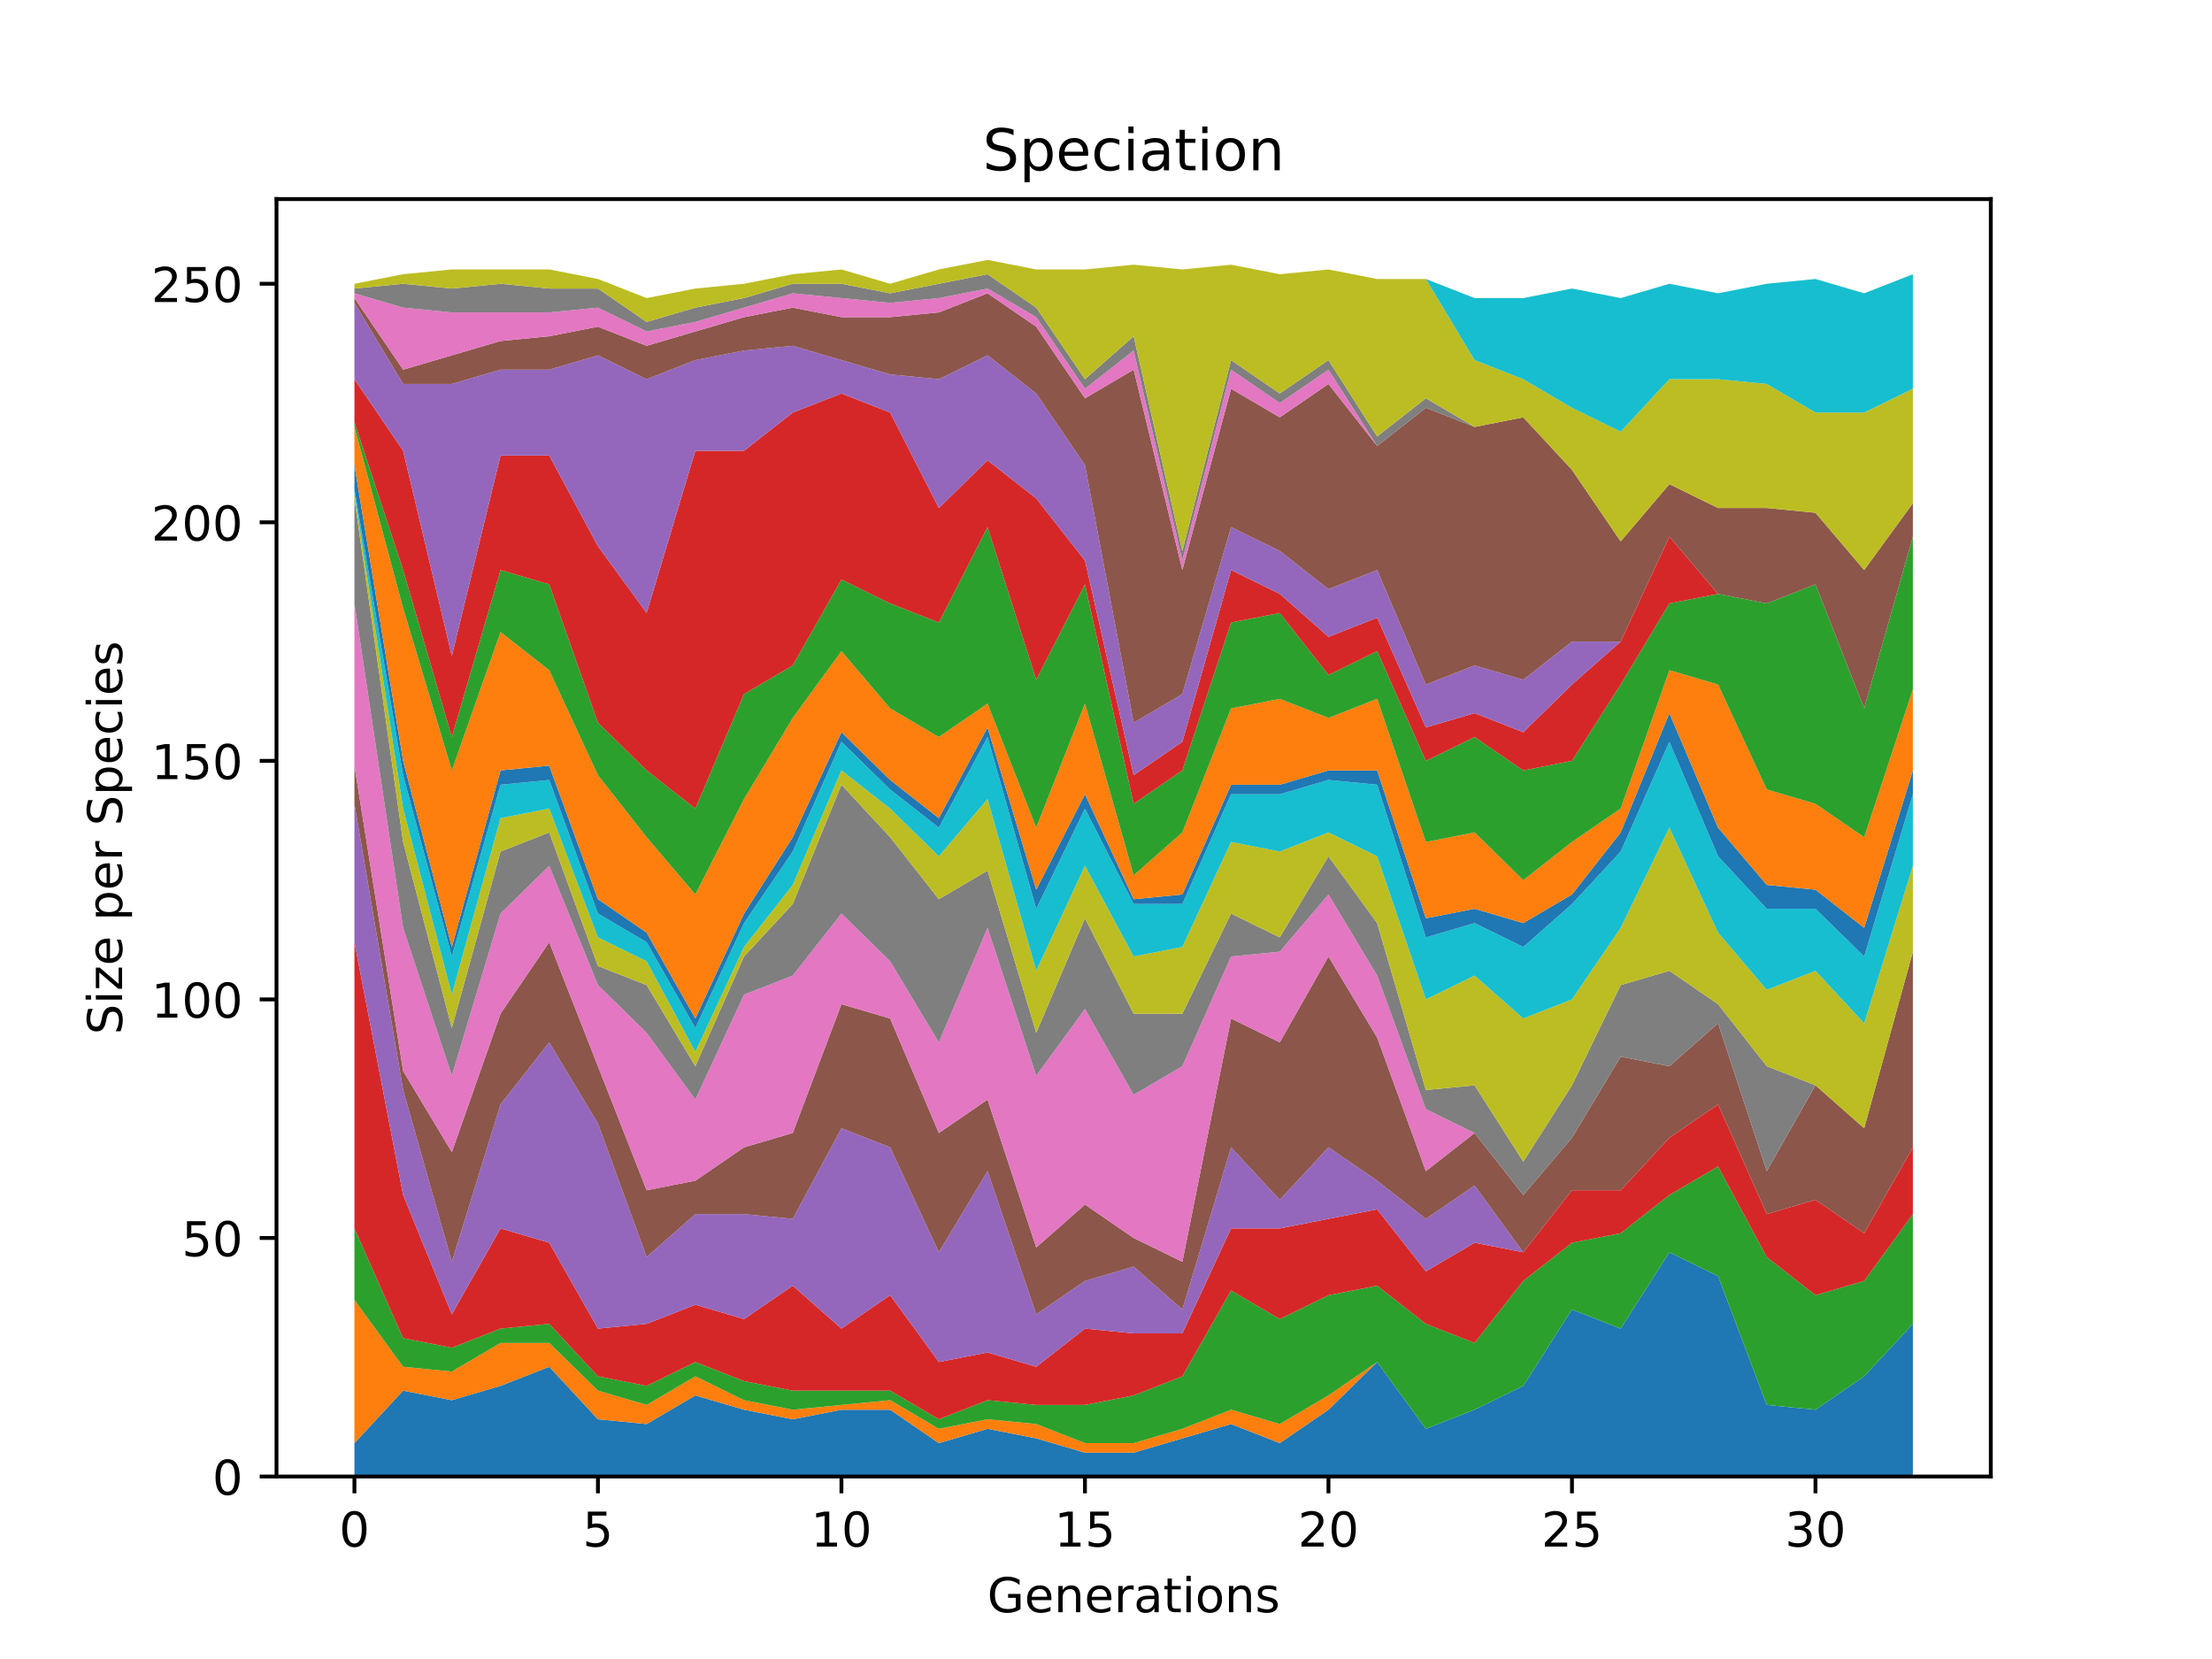 <?xml version="1.0" encoding="utf-8" standalone="no"?>
<!DOCTYPE svg PUBLIC "-//W3C//DTD SVG 1.1//EN"
  "http://www.w3.org/Graphics/SVG/1.1/DTD/svg11.dtd">
<!-- Created with matplotlib (https://matplotlib.org/) -->
<svg height="345.6pt" version="1.1" viewBox="0 0 460.8 345.6" width="460.8pt" xmlns="http://www.w3.org/2000/svg" xmlns:xlink="http://www.w3.org/1999/xlink">
 <defs>
  <style type="text/css">
*{stroke-linecap:butt;stroke-linejoin:round;}
  </style>
 </defs>
 <g id="figure_1">
  <g id="patch_1">
   <path d="M 0 345.6 
L 460.8 345.6 
L 460.8 0 
L 0 0 
z
" style="fill:#ffffff;"/>
  </g>
  <g id="axes_1">
   <g id="patch_2">
    <path d="M 57.6 307.584 
L 414.72 307.584 
L 414.72 41.472 
L 57.6 41.472 
z
" style="fill:#ffffff;"/>
   </g>
   <g id="PolyCollection_1">
    <path clip-path="url(#p036c015747)" d="M 73.833 300.627 
L 73.833 307.584 
L 83.978 307.584 
L 94.124 307.584 
L 104.269 307.584 
L 114.415 307.584 
L 124.56 307.584 
L 134.705 307.584 
L 144.851 307.584 
L 154.996 307.584 
L 165.142 307.584 
L 175.287 307.584 
L 185.433 307.584 
L 195.578 307.584 
L 205.724 307.584 
L 215.869 307.584 
L 226.015 307.584 
L 236.16 307.584 
L 246.305 307.584 
L 256.451 307.584 
L 266.596 307.584 
L 276.742 307.584 
L 286.887 307.584 
L 297.033 307.584 
L 307.178 307.584 
L 317.324 307.584 
L 327.469 307.584 
L 337.615 307.584 
L 347.76 307.584 
L 357.905 307.584 
L 368.051 307.584 
L 378.196 307.584 
L 388.342 307.584 
L 398.487 307.584 
L 398.487 275.78 
L 398.487 275.78 
L 388.342 286.712 
L 378.196 293.67 
L 368.051 292.676 
L 357.905 265.841 
L 347.76 260.872 
L 337.615 276.774 
L 327.469 272.798 
L 317.324 288.7 
L 307.178 293.67 
L 297.033 297.645 
L 286.887 283.731 
L 276.742 293.67 
L 266.596 300.627 
L 256.451 296.651 
L 246.305 299.633 
L 236.16 302.615 
L 226.015 302.615 
L 215.869 299.633 
L 205.724 297.645 
L 195.578 300.627 
L 185.433 293.67 
L 175.287 293.67 
L 165.142 295.657 
L 154.996 293.67 
L 144.851 290.688 
L 134.705 296.651 
L 124.56 295.657 
L 114.415 284.725 
L 104.269 288.7 
L 94.124 291.682 
L 83.978 289.694 
L 73.833 300.627 
z
" style="fill:#1f77b4;"/>
   </g>
   <g id="PolyCollection_2">
    <path clip-path="url(#p036c015747)" d="M 73.833 270.81 
L 73.833 300.627 
L 83.978 289.694 
L 94.124 291.682 
L 104.269 288.7 
L 114.415 284.725 
L 124.56 295.657 
L 134.705 296.651 
L 144.851 290.688 
L 154.996 293.67 
L 165.142 295.657 
L 175.287 293.67 
L 185.433 293.67 
L 195.578 300.627 
L 205.724 297.645 
L 215.869 299.633 
L 226.015 302.615 
L 236.16 302.615 
L 246.305 299.633 
L 256.451 296.651 
L 266.596 300.627 
L 276.742 293.67 
L 286.887 283.731 
L 297.033 297.645 
L 307.178 293.67 
L 317.324 288.7 
L 327.469 272.798 
L 337.615 276.774 
L 347.76 260.872 
L 357.905 265.841 
L 368.051 292.676 
L 378.196 293.67 
L 388.342 286.712 
L 398.487 275.78 
L 398.487 275.78 
L 398.487 275.78 
L 388.342 286.712 
L 378.196 293.67 
L 368.051 292.676 
L 357.905 265.841 
L 347.76 260.872 
L 337.615 276.774 
L 327.469 272.798 
L 317.324 288.7 
L 307.178 293.67 
L 297.033 297.645 
L 286.887 283.731 
L 276.742 290.688 
L 266.596 296.651 
L 256.451 293.67 
L 246.305 297.645 
L 236.16 300.627 
L 226.015 300.627 
L 215.869 296.651 
L 205.724 295.657 
L 195.578 297.645 
L 185.433 291.682 
L 175.287 292.676 
L 165.142 293.67 
L 154.996 291.682 
L 144.851 286.712 
L 134.705 292.676 
L 124.56 289.694 
L 114.415 279.755 
L 104.269 279.755 
L 94.124 285.719 
L 83.978 284.725 
L 73.833 270.81 
z
" style="fill:#ff7f0e;"/>
   </g>
   <g id="PolyCollection_3">
    <path clip-path="url(#p036c015747)" d="M 73.833 255.902 
L 73.833 270.81 
L 83.978 284.725 
L 94.124 285.719 
L 104.269 279.755 
L 114.415 279.755 
L 124.56 289.694 
L 134.705 292.676 
L 144.851 286.712 
L 154.996 291.682 
L 165.142 293.67 
L 175.287 292.676 
L 185.433 291.682 
L 195.578 297.645 
L 205.724 295.657 
L 215.869 296.651 
L 226.015 300.627 
L 236.16 300.627 
L 246.305 297.645 
L 256.451 293.67 
L 266.596 296.651 
L 276.742 290.688 
L 286.887 283.731 
L 297.033 297.645 
L 307.178 293.67 
L 317.324 288.7 
L 327.469 272.798 
L 337.615 276.774 
L 347.76 260.872 
L 357.905 265.841 
L 368.051 292.676 
L 378.196 293.67 
L 388.342 286.712 
L 398.487 275.78 
L 398.487 252.92 
L 398.487 252.92 
L 388.342 266.835 
L 378.196 269.816 
L 368.051 261.865 
L 357.905 242.982 
L 347.76 248.945 
L 337.615 256.896 
L 327.469 258.884 
L 317.324 266.835 
L 307.178 279.755 
L 297.033 275.78 
L 286.887 267.829 
L 276.742 269.816 
L 266.596 274.786 
L 256.451 268.823 
L 246.305 286.712 
L 236.16 290.688 
L 226.015 292.676 
L 215.869 292.676 
L 205.724 291.682 
L 195.578 295.657 
L 185.433 289.694 
L 175.287 289.694 
L 165.142 289.694 
L 154.996 287.706 
L 144.851 283.731 
L 134.705 288.7 
L 124.56 286.712 
L 114.415 275.78 
L 104.269 276.774 
L 94.124 280.749 
L 83.978 278.761 
L 73.833 255.902 
z
" style="fill:#2ca02c;"/>
   </g>
   <g id="PolyCollection_4">
    <path clip-path="url(#p036c015747)" d="M 73.833 196.269 
L 73.833 255.902 
L 83.978 278.761 
L 94.124 280.749 
L 104.269 276.774 
L 114.415 275.78 
L 124.56 286.712 
L 134.705 288.7 
L 144.851 283.731 
L 154.996 287.706 
L 165.142 289.694 
L 175.287 289.694 
L 185.433 289.694 
L 195.578 295.657 
L 205.724 291.682 
L 215.869 292.676 
L 226.015 292.676 
L 236.16 290.688 
L 246.305 286.712 
L 256.451 268.823 
L 266.596 274.786 
L 276.742 269.816 
L 286.887 267.829 
L 297.033 275.78 
L 307.178 279.755 
L 317.324 266.835 
L 327.469 258.884 
L 337.615 256.896 
L 347.76 248.945 
L 357.905 242.982 
L 368.051 261.865 
L 378.196 269.816 
L 388.342 266.835 
L 398.487 252.92 
L 398.487 239.006 
L 398.487 239.006 
L 388.342 256.896 
L 378.196 249.939 
L 368.051 252.92 
L 357.905 230.061 
L 347.76 237.018 
L 337.615 247.951 
L 327.469 247.951 
L 317.324 260.872 
L 307.178 258.884 
L 297.033 264.847 
L 286.887 251.927 
L 276.742 253.914 
L 266.596 255.902 
L 256.451 255.902 
L 246.305 277.768 
L 236.16 277.768 
L 226.015 276.774 
L 215.869 284.725 
L 205.724 281.743 
L 195.578 283.731 
L 185.433 269.816 
L 175.287 276.774 
L 165.142 267.829 
L 154.996 274.786 
L 144.851 271.804 
L 134.705 275.78 
L 124.56 276.774 
L 114.415 258.884 
L 104.269 255.902 
L 94.124 273.792 
L 83.978 248.945 
L 73.833 196.269 
z
" style="fill:#d62728;"/>
   </g>
   <g id="PolyCollection_5">
    <path clip-path="url(#p036c015747)" d="M 73.833 167.447 
L 73.833 196.269 
L 83.978 248.945 
L 94.124 273.792 
L 104.269 255.902 
L 114.415 258.884 
L 124.56 276.774 
L 134.705 275.78 
L 144.851 271.804 
L 154.996 274.786 
L 165.142 267.829 
L 175.287 276.774 
L 185.433 269.816 
L 195.578 283.731 
L 205.724 281.743 
L 215.869 284.725 
L 226.015 276.774 
L 236.16 277.768 
L 246.305 277.768 
L 256.451 255.902 
L 266.596 255.902 
L 276.742 253.914 
L 286.887 251.927 
L 297.033 264.847 
L 307.178 258.884 
L 317.324 260.872 
L 327.469 247.951 
L 337.615 247.951 
L 347.76 237.018 
L 357.905 230.061 
L 368.051 252.92 
L 378.196 249.939 
L 388.342 256.896 
L 398.487 239.006 
L 398.487 239.006 
L 398.487 239.006 
L 388.342 256.896 
L 378.196 249.939 
L 368.051 252.92 
L 357.905 230.061 
L 347.76 237.018 
L 337.615 247.951 
L 327.469 247.951 
L 317.324 260.872 
L 307.178 246.957 
L 297.033 253.914 
L 286.887 245.963 
L 276.742 239.006 
L 266.596 249.939 
L 256.451 239.006 
L 246.305 272.798 
L 236.16 263.853 
L 226.015 266.835 
L 215.869 273.792 
L 205.724 243.976 
L 195.578 260.872 
L 185.433 239.006 
L 175.287 235.031 
L 165.142 253.914 
L 154.996 252.92 
L 144.851 252.92 
L 134.705 261.865 
L 124.56 234.037 
L 114.415 217.141 
L 104.269 230.061 
L 94.124 262.859 
L 83.978 227.08 
L 73.833 167.447 
z
" style="fill:#9467bd;"/>
   </g>
   <g id="PolyCollection_6">
    <path clip-path="url(#p036c015747)" d="M 73.833 159.496 
L 73.833 167.447 
L 83.978 227.08 
L 94.124 262.859 
L 104.269 230.061 
L 114.415 217.141 
L 124.56 234.037 
L 134.705 261.865 
L 144.851 252.92 
L 154.996 252.92 
L 165.142 253.914 
L 175.287 235.031 
L 185.433 239.006 
L 195.578 260.872 
L 205.724 243.976 
L 215.869 273.792 
L 226.015 266.835 
L 236.16 263.853 
L 246.305 272.798 
L 256.451 239.006 
L 266.596 249.939 
L 276.742 239.006 
L 286.887 245.963 
L 297.033 253.914 
L 307.178 246.957 
L 317.324 260.872 
L 327.469 247.951 
L 337.615 247.951 
L 347.76 237.018 
L 357.905 230.061 
L 368.051 252.92 
L 378.196 249.939 
L 388.342 256.896 
L 398.487 239.006 
L 398.487 198.257 
L 398.487 198.257 
L 388.342 235.031 
L 378.196 226.086 
L 368.051 243.976 
L 357.905 213.165 
L 347.76 222.11 
L 337.615 220.122 
L 327.469 237.018 
L 317.324 248.945 
L 307.178 236.024 
L 297.033 243.976 
L 286.887 216.147 
L 276.742 199.251 
L 266.596 217.141 
L 256.451 212.171 
L 246.305 262.859 
L 236.16 257.89 
L 226.015 250.933 
L 215.869 259.878 
L 205.724 229.067 
L 195.578 236.024 
L 185.433 212.171 
L 175.287 209.19 
L 165.142 236.024 
L 154.996 239.006 
L 144.851 245.963 
L 134.705 247.951 
L 124.56 222.11 
L 114.415 196.269 
L 104.269 211.177 
L 94.124 240 
L 83.978 223.104 
L 73.833 159.496 
z
" style="fill:#8c564b;"/>
   </g>
   <g id="PolyCollection_7">
    <path clip-path="url(#p036c015747)" d="M 73.833 125.704 
L 73.833 159.496 
L 83.978 223.104 
L 94.124 240 
L 104.269 211.177 
L 114.415 196.269 
L 124.56 222.11 
L 134.705 247.951 
L 144.851 245.963 
L 154.996 239.006 
L 165.142 236.024 
L 175.287 209.19 
L 185.433 212.171 
L 195.578 236.024 
L 205.724 229.067 
L 215.869 259.878 
L 226.015 250.933 
L 236.16 257.89 
L 246.305 262.859 
L 256.451 212.171 
L 266.596 217.141 
L 276.742 199.251 
L 286.887 216.147 
L 297.033 243.976 
L 307.178 236.024 
L 317.324 248.945 
L 327.469 237.018 
L 337.615 220.122 
L 347.76 222.11 
L 357.905 213.165 
L 368.051 243.976 
L 378.196 226.086 
L 388.342 235.031 
L 398.487 198.257 
L 398.487 198.257 
L 398.487 198.257 
L 388.342 235.031 
L 378.196 226.086 
L 368.051 243.976 
L 357.905 213.165 
L 347.76 222.11 
L 337.615 220.122 
L 327.469 237.018 
L 317.324 248.945 
L 307.178 236.024 
L 297.033 231.055 
L 286.887 203.226 
L 276.742 186.33 
L 266.596 198.257 
L 256.451 199.251 
L 246.305 222.11 
L 236.16 228.073 
L 226.015 210.184 
L 215.869 224.098 
L 205.724 193.288 
L 195.578 217.141 
L 185.433 200.245 
L 175.287 190.306 
L 165.142 203.226 
L 154.996 207.202 
L 144.851 229.067 
L 134.705 215.153 
L 124.56 205.214 
L 114.415 180.367 
L 104.269 190.306 
L 94.124 224.098 
L 83.978 193.288 
L 73.833 125.704 
z
" style="fill:#e377c2;"/>
   </g>
   <g id="PolyCollection_8">
    <path clip-path="url(#p036c015747)" d="M 73.833 103.838 
L 73.833 125.704 
L 83.978 193.288 
L 94.124 224.098 
L 104.269 190.306 
L 114.415 180.367 
L 124.56 205.214 
L 134.705 215.153 
L 144.851 229.067 
L 154.996 207.202 
L 165.142 203.226 
L 175.287 190.306 
L 185.433 200.245 
L 195.578 217.141 
L 205.724 193.288 
L 215.869 224.098 
L 226.015 210.184 
L 236.16 228.073 
L 246.305 222.11 
L 256.451 199.251 
L 266.596 198.257 
L 276.742 186.33 
L 286.887 203.226 
L 297.033 231.055 
L 307.178 236.024 
L 317.324 248.945 
L 327.469 237.018 
L 337.615 220.122 
L 347.76 222.11 
L 357.905 213.165 
L 368.051 243.976 
L 378.196 226.086 
L 388.342 235.031 
L 398.487 198.257 
L 398.487 198.257 
L 398.487 198.257 
L 388.342 235.031 
L 378.196 226.086 
L 368.051 222.11 
L 357.905 209.19 
L 347.76 202.232 
L 337.615 205.214 
L 327.469 226.086 
L 317.324 241.988 
L 307.178 226.086 
L 297.033 227.08 
L 286.887 192.294 
L 276.742 178.379 
L 266.596 195.275 
L 256.451 190.306 
L 246.305 211.177 
L 236.16 211.177 
L 226.015 191.3 
L 215.869 215.153 
L 205.724 181.361 
L 195.578 187.324 
L 185.433 174.404 
L 175.287 163.471 
L 165.142 188.318 
L 154.996 199.251 
L 144.851 222.11 
L 134.705 205.214 
L 124.56 201.239 
L 114.415 173.41 
L 104.269 177.385 
L 94.124 214.159 
L 83.978 175.398 
L 73.833 103.838 
z
" style="fill:#7f7f7f;"/>
   </g>
   <g id="PolyCollection_9">
    <path clip-path="url(#p036c015747)" d="M 73.833 102.844 
L 73.833 103.838 
L 83.978 175.398 
L 94.124 214.159 
L 104.269 177.385 
L 114.415 173.41 
L 124.56 201.239 
L 134.705 205.214 
L 144.851 222.11 
L 154.996 199.251 
L 165.142 188.318 
L 175.287 163.471 
L 185.433 174.404 
L 195.578 187.324 
L 205.724 181.361 
L 215.869 215.153 
L 226.015 191.3 
L 236.16 211.177 
L 246.305 211.177 
L 256.451 190.306 
L 266.596 195.275 
L 276.742 178.379 
L 286.887 192.294 
L 297.033 227.08 
L 307.178 226.086 
L 317.324 241.988 
L 327.469 226.086 
L 337.615 205.214 
L 347.76 202.232 
L 357.905 209.19 
L 368.051 222.11 
L 378.196 226.086 
L 388.342 235.031 
L 398.487 198.257 
L 398.487 180.367 
L 398.487 180.367 
L 388.342 213.165 
L 378.196 202.232 
L 368.051 206.208 
L 357.905 194.281 
L 347.76 172.416 
L 337.615 193.288 
L 327.469 208.196 
L 317.324 212.171 
L 307.178 203.226 
L 297.033 208.196 
L 286.887 178.379 
L 276.742 173.41 
L 266.596 177.385 
L 256.451 175.398 
L 246.305 197.263 
L 236.16 199.251 
L 226.015 180.367 
L 215.869 202.232 
L 205.724 166.453 
L 195.578 178.379 
L 185.433 168.44 
L 175.287 160.489 
L 165.142 184.343 
L 154.996 197.263 
L 144.851 219.128 
L 134.705 200.245 
L 124.56 195.275 
L 114.415 168.44 
L 104.269 170.428 
L 94.124 207.202 
L 83.978 168.44 
L 73.833 102.844 
z
" style="fill:#bcbd22;"/>
   </g>
   <g id="PolyCollection_10">
    <path clip-path="url(#p036c015747)" d="M 73.833 101.85 
L 73.833 102.844 
L 83.978 168.44 
L 94.124 207.202 
L 104.269 170.428 
L 114.415 168.44 
L 124.56 195.275 
L 134.705 200.245 
L 144.851 219.128 
L 154.996 197.263 
L 165.142 184.343 
L 175.287 160.489 
L 185.433 168.44 
L 195.578 178.379 
L 205.724 166.453 
L 215.869 202.232 
L 226.015 180.367 
L 236.16 199.251 
L 246.305 197.263 
L 256.451 175.398 
L 266.596 177.385 
L 276.742 173.41 
L 286.887 178.379 
L 297.033 208.196 
L 307.178 203.226 
L 317.324 212.171 
L 327.469 208.196 
L 337.615 193.288 
L 347.76 172.416 
L 357.905 194.281 
L 368.051 206.208 
L 378.196 202.232 
L 388.342 213.165 
L 398.487 180.367 
L 398.487 165.459 
L 398.487 165.459 
L 388.342 199.251 
L 378.196 189.312 
L 368.051 189.312 
L 357.905 178.379 
L 347.76 154.526 
L 337.615 177.385 
L 327.469 188.318 
L 317.324 197.263 
L 307.178 192.294 
L 297.033 195.275 
L 286.887 163.471 
L 276.742 162.477 
L 266.596 165.459 
L 256.451 165.459 
L 246.305 188.318 
L 236.16 188.318 
L 226.015 168.44 
L 215.869 189.312 
L 205.724 153.532 
L 195.578 172.416 
L 185.433 164.465 
L 175.287 154.526 
L 165.142 177.385 
L 154.996 192.294 
L 144.851 214.159 
L 134.705 196.269 
L 124.56 190.306 
L 114.415 162.477 
L 104.269 163.471 
L 94.124 199.251 
L 83.978 161.483 
L 73.833 101.85 
z
" style="fill:#17becf;"/>
   </g>
   <g id="PolyCollection_11">
    <path clip-path="url(#p036c015747)" d="M 73.833 96.881 
L 73.833 101.85 
L 83.978 161.483 
L 94.124 199.251 
L 104.269 163.471 
L 114.415 162.477 
L 124.56 190.306 
L 134.705 196.269 
L 144.851 214.159 
L 154.996 192.294 
L 165.142 177.385 
L 175.287 154.526 
L 185.433 164.465 
L 195.578 172.416 
L 205.724 153.532 
L 215.869 189.312 
L 226.015 168.44 
L 236.16 188.318 
L 246.305 188.318 
L 256.451 165.459 
L 266.596 165.459 
L 276.742 162.477 
L 286.887 163.471 
L 297.033 195.275 
L 307.178 192.294 
L 317.324 197.263 
L 327.469 188.318 
L 337.615 177.385 
L 347.76 154.526 
L 357.905 178.379 
L 368.051 189.312 
L 378.196 189.312 
L 388.342 199.251 
L 398.487 165.459 
L 398.487 160.489 
L 398.487 160.489 
L 388.342 193.288 
L 378.196 185.336 
L 368.051 184.343 
L 357.905 172.416 
L 347.76 148.563 
L 337.615 173.41 
L 327.469 186.33 
L 317.324 192.294 
L 307.178 189.312 
L 297.033 191.3 
L 286.887 160.489 
L 276.742 160.489 
L 266.596 163.471 
L 256.451 163.471 
L 246.305 186.33 
L 236.16 187.324 
L 226.015 165.459 
L 215.869 185.336 
L 205.724 151.544 
L 195.578 170.428 
L 185.433 162.477 
L 175.287 152.538 
L 165.142 174.404 
L 154.996 190.306 
L 144.851 212.171 
L 134.705 194.281 
L 124.56 187.324 
L 114.415 159.496 
L 104.269 160.489 
L 94.124 197.263 
L 83.978 158.502 
L 73.833 96.881 
z
" style="fill:#1f77b4;"/>
   </g>
   <g id="PolyCollection_12">
    <path clip-path="url(#p036c015747)" d="M 73.833 88.93 
L 73.833 96.881 
L 83.978 158.502 
L 94.124 197.263 
L 104.269 160.489 
L 114.415 159.496 
L 124.56 187.324 
L 134.705 194.281 
L 144.851 212.171 
L 154.996 190.306 
L 165.142 174.404 
L 175.287 152.538 
L 185.433 162.477 
L 195.578 170.428 
L 205.724 151.544 
L 215.869 185.336 
L 226.015 165.459 
L 236.16 187.324 
L 246.305 186.33 
L 256.451 163.471 
L 266.596 163.471 
L 276.742 160.489 
L 286.887 160.489 
L 297.033 191.3 
L 307.178 189.312 
L 317.324 192.294 
L 327.469 186.33 
L 337.615 173.41 
L 347.76 148.563 
L 357.905 172.416 
L 368.051 184.343 
L 378.196 185.336 
L 388.342 193.288 
L 398.487 160.489 
L 398.487 143.593 
L 398.487 143.593 
L 388.342 174.404 
L 378.196 167.447 
L 368.051 164.465 
L 357.905 142.6 
L 347.76 139.618 
L 337.615 168.44 
L 327.469 175.398 
L 317.324 183.349 
L 307.178 173.41 
L 297.033 175.398 
L 286.887 145.581 
L 276.742 149.557 
L 266.596 145.581 
L 256.451 147.569 
L 246.305 173.41 
L 236.16 182.355 
L 226.015 146.575 
L 215.869 172.416 
L 205.724 146.575 
L 195.578 153.532 
L 185.433 147.569 
L 175.287 135.642 
L 165.142 149.557 
L 154.996 166.453 
L 144.851 186.33 
L 134.705 174.404 
L 124.56 161.483 
L 114.415 139.618 
L 104.269 131.667 
L 94.124 160.489 
L 83.978 126.697 
L 73.833 88.93 
z
" style="fill:#ff7f0e;"/>
   </g>
   <g id="PolyCollection_13">
    <path clip-path="url(#p036c015747)" d="M 73.833 87.936 
L 73.833 88.93 
L 83.978 126.697 
L 94.124 160.489 
L 104.269 131.667 
L 114.415 139.618 
L 124.56 161.483 
L 134.705 174.404 
L 144.851 186.33 
L 154.996 166.453 
L 165.142 149.557 
L 175.287 135.642 
L 185.433 147.569 
L 195.578 153.532 
L 205.724 146.575 
L 215.869 172.416 
L 226.015 146.575 
L 236.16 182.355 
L 246.305 173.41 
L 256.451 147.569 
L 266.596 145.581 
L 276.742 149.557 
L 286.887 145.581 
L 297.033 175.398 
L 307.178 173.41 
L 317.324 183.349 
L 327.469 175.398 
L 337.615 168.44 
L 347.76 139.618 
L 357.905 142.6 
L 368.051 164.465 
L 378.196 167.447 
L 388.342 174.404 
L 398.487 143.593 
L 398.487 111.789 
L 398.487 111.789 
L 388.342 147.569 
L 378.196 121.728 
L 368.051 125.704 
L 357.905 123.716 
L 347.76 125.704 
L 337.615 142.6 
L 327.469 158.502 
L 317.324 160.489 
L 307.178 153.532 
L 297.033 158.502 
L 286.887 135.642 
L 276.742 140.612 
L 266.596 127.691 
L 256.451 129.679 
L 246.305 160.489 
L 236.16 167.447 
L 226.015 121.728 
L 215.869 141.606 
L 205.724 109.801 
L 195.578 129.679 
L 185.433 125.704 
L 175.287 120.734 
L 165.142 138.624 
L 154.996 144.587 
L 144.851 168.44 
L 134.705 160.489 
L 124.56 150.551 
L 114.415 121.728 
L 104.269 118.746 
L 94.124 153.532 
L 83.978 118.746 
L 73.833 87.936 
z
" style="fill:#2ca02c;"/>
   </g>
   <g id="PolyCollection_14">
    <path clip-path="url(#p036c015747)" d="M 73.833 78.991 
L 73.833 87.936 
L 83.978 118.746 
L 94.124 153.532 
L 104.269 118.746 
L 114.415 121.728 
L 124.56 150.551 
L 134.705 160.489 
L 144.851 168.44 
L 154.996 144.587 
L 165.142 138.624 
L 175.287 120.734 
L 185.433 125.704 
L 195.578 129.679 
L 205.724 109.801 
L 215.869 141.606 
L 226.015 121.728 
L 236.16 167.447 
L 246.305 160.489 
L 256.451 129.679 
L 266.596 127.691 
L 276.742 140.612 
L 286.887 135.642 
L 297.033 158.502 
L 307.178 153.532 
L 317.324 160.489 
L 327.469 158.502 
L 337.615 142.6 
L 347.76 125.704 
L 357.905 123.716 
L 368.051 125.704 
L 378.196 121.728 
L 388.342 147.569 
L 398.487 111.789 
L 398.487 111.789 
L 398.487 111.789 
L 388.342 147.569 
L 378.196 121.728 
L 368.051 125.704 
L 357.905 123.716 
L 347.76 111.789 
L 337.615 133.655 
L 327.469 142.6 
L 317.324 152.538 
L 307.178 148.563 
L 297.033 151.544 
L 286.887 128.685 
L 276.742 132.661 
L 266.596 123.716 
L 256.451 118.746 
L 246.305 154.526 
L 236.16 161.483 
L 226.015 116.759 
L 215.869 103.838 
L 205.724 95.887 
L 195.578 105.826 
L 185.433 85.948 
L 175.287 81.973 
L 165.142 85.948 
L 154.996 93.899 
L 144.851 93.899 
L 134.705 127.691 
L 124.56 113.777 
L 114.415 94.893 
L 104.269 94.893 
L 94.124 136.636 
L 83.978 93.899 
L 73.833 78.991 
z
" style="fill:#d62728;"/>
   </g>
   <g id="PolyCollection_15">
    <path clip-path="url(#p036c015747)" d="M 73.833 63.089 
L 73.833 78.991 
L 83.978 93.899 
L 94.124 136.636 
L 104.269 94.893 
L 114.415 94.893 
L 124.56 113.777 
L 134.705 127.691 
L 144.851 93.899 
L 154.996 93.899 
L 165.142 85.948 
L 175.287 81.973 
L 185.433 85.948 
L 195.578 105.826 
L 205.724 95.887 
L 215.869 103.838 
L 226.015 116.759 
L 236.16 161.483 
L 246.305 154.526 
L 256.451 118.746 
L 266.596 123.716 
L 276.742 132.661 
L 286.887 128.685 
L 297.033 151.544 
L 307.178 148.563 
L 317.324 152.538 
L 327.469 142.6 
L 337.615 133.655 
L 347.76 111.789 
L 357.905 123.716 
L 368.051 125.704 
L 378.196 121.728 
L 388.342 147.569 
L 398.487 111.789 
L 398.487 111.789 
L 398.487 111.789 
L 388.342 147.569 
L 378.196 121.728 
L 368.051 125.704 
L 357.905 123.716 
L 347.76 111.789 
L 337.615 133.655 
L 327.469 133.655 
L 317.324 141.606 
L 307.178 138.624 
L 297.033 142.6 
L 286.887 118.746 
L 276.742 122.722 
L 266.596 114.771 
L 256.451 109.801 
L 246.305 144.587 
L 236.16 150.551 
L 226.015 96.881 
L 215.869 81.973 
L 205.724 74.022 
L 195.578 78.991 
L 185.433 77.997 
L 175.287 75.016 
L 165.142 72.034 
L 154.996 73.028 
L 144.851 75.016 
L 134.705 78.991 
L 124.56 74.022 
L 114.415 77.003 
L 104.269 77.003 
L 94.124 79.985 
L 83.978 79.985 
L 73.833 63.089 
z
" style="fill:#9467bd;"/>
   </g>
   <g id="PolyCollection_16">
    <path clip-path="url(#p036c015747)" d="M 73.833 62.095 
L 73.833 63.089 
L 83.978 79.985 
L 94.124 79.985 
L 104.269 77.003 
L 114.415 77.003 
L 124.56 74.022 
L 134.705 78.991 
L 144.851 75.016 
L 154.996 73.028 
L 165.142 72.034 
L 175.287 75.016 
L 185.433 77.997 
L 195.578 78.991 
L 205.724 74.022 
L 215.869 81.973 
L 226.015 96.881 
L 236.16 150.551 
L 246.305 144.587 
L 256.451 109.801 
L 266.596 114.771 
L 276.742 122.722 
L 286.887 118.746 
L 297.033 142.6 
L 307.178 138.624 
L 317.324 141.606 
L 327.469 133.655 
L 337.615 133.655 
L 347.76 111.789 
L 357.905 123.716 
L 368.051 125.704 
L 378.196 121.728 
L 388.342 147.569 
L 398.487 111.789 
L 398.487 104.832 
L 398.487 104.832 
L 388.342 118.746 
L 378.196 106.82 
L 368.051 105.826 
L 357.905 105.826 
L 347.76 100.856 
L 337.615 112.783 
L 327.469 97.875 
L 317.324 86.942 
L 307.178 88.93 
L 297.033 84.954 
L 286.887 92.905 
L 276.742 79.985 
L 266.596 86.942 
L 256.451 80.979 
L 246.305 118.746 
L 236.16 77.003 
L 226.015 82.967 
L 215.869 68.058 
L 205.724 61.101 
L 195.578 65.077 
L 185.433 66.071 
L 175.287 66.071 
L 165.142 64.083 
L 154.996 66.071 
L 144.851 69.052 
L 134.705 72.034 
L 124.56 68.058 
L 114.415 70.046 
L 104.269 71.04 
L 94.124 74.022 
L 83.978 77.003 
L 73.833 62.095 
z
" style="fill:#8c564b;"/>
   </g>
   <g id="PolyCollection_17">
    <path clip-path="url(#p036c015747)" d="M 73.833 61.101 
L 73.833 62.095 
L 83.978 77.003 
L 94.124 74.022 
L 104.269 71.04 
L 114.415 70.046 
L 124.56 68.058 
L 134.705 72.034 
L 144.851 69.052 
L 154.996 66.071 
L 165.142 64.083 
L 175.287 66.071 
L 185.433 66.071 
L 195.578 65.077 
L 205.724 61.101 
L 215.869 68.058 
L 226.015 82.967 
L 236.16 77.003 
L 246.305 118.746 
L 256.451 80.979 
L 266.596 86.942 
L 276.742 79.985 
L 286.887 92.905 
L 297.033 84.954 
L 307.178 88.93 
L 317.324 86.942 
L 327.469 97.875 
L 337.615 112.783 
L 347.76 100.856 
L 357.905 105.826 
L 368.051 105.826 
L 378.196 106.82 
L 388.342 118.746 
L 398.487 104.832 
L 398.487 104.832 
L 398.487 104.832 
L 388.342 118.746 
L 378.196 106.82 
L 368.051 105.826 
L 357.905 105.826 
L 347.76 100.856 
L 337.615 112.783 
L 327.469 97.875 
L 317.324 86.942 
L 307.178 88.93 
L 297.033 84.954 
L 286.887 92.905 
L 276.742 77.003 
L 266.596 83.96 
L 256.451 77.003 
L 246.305 116.759 
L 236.16 73.028 
L 226.015 80.979 
L 215.869 66.071 
L 205.724 60.107 
L 195.578 62.095 
L 185.433 63.089 
L 175.287 62.095 
L 165.142 61.101 
L 154.996 64.083 
L 144.851 67.064 
L 134.705 69.052 
L 124.56 64.083 
L 114.415 65.077 
L 104.269 65.077 
L 94.124 65.077 
L 83.978 64.083 
L 73.833 61.101 
z
" style="fill:#e377c2;"/>
   </g>
   <g id="PolyCollection_18">
    <path clip-path="url(#p036c015747)" d="M 73.833 60.107 
L 73.833 61.101 
L 83.978 64.083 
L 94.124 65.077 
L 104.269 65.077 
L 114.415 65.077 
L 124.56 64.083 
L 134.705 69.052 
L 144.851 67.064 
L 154.996 64.083 
L 165.142 61.101 
L 175.287 62.095 
L 185.433 63.089 
L 195.578 62.095 
L 205.724 60.107 
L 215.869 66.071 
L 226.015 80.979 
L 236.16 73.028 
L 246.305 116.759 
L 256.451 77.003 
L 266.596 83.96 
L 276.742 77.003 
L 286.887 92.905 
L 297.033 84.954 
L 307.178 88.93 
L 317.324 86.942 
L 327.469 97.875 
L 337.615 112.783 
L 347.76 100.856 
L 357.905 105.826 
L 368.051 105.826 
L 378.196 106.82 
L 388.342 118.746 
L 398.487 104.832 
L 398.487 104.832 
L 398.487 104.832 
L 388.342 118.746 
L 378.196 106.82 
L 368.051 105.826 
L 357.905 105.826 
L 347.76 100.856 
L 337.615 112.783 
L 327.469 97.875 
L 317.324 86.942 
L 307.178 88.93 
L 297.033 82.967 
L 286.887 90.918 
L 276.742 75.016 
L 266.596 81.973 
L 256.451 75.016 
L 246.305 114.771 
L 236.16 70.046 
L 226.015 78.991 
L 215.869 64.083 
L 205.724 57.126 
L 195.578 59.113 
L 185.433 61.101 
L 175.287 59.113 
L 165.142 59.113 
L 154.996 62.095 
L 144.851 64.083 
L 134.705 67.064 
L 124.56 60.107 
L 114.415 60.107 
L 104.269 59.113 
L 94.124 60.107 
L 83.978 59.113 
L 73.833 60.107 
z
" style="fill:#7f7f7f;"/>
   </g>
   <g id="PolyCollection_19">
    <path clip-path="url(#p036c015747)" d="M 73.833 59.113 
L 73.833 60.107 
L 83.978 59.113 
L 94.124 60.107 
L 104.269 59.113 
L 114.415 60.107 
L 124.56 60.107 
L 134.705 67.064 
L 144.851 64.083 
L 154.996 62.095 
L 165.142 59.113 
L 175.287 59.113 
L 185.433 61.101 
L 195.578 59.113 
L 205.724 57.126 
L 215.869 64.083 
L 226.015 78.991 
L 236.16 70.046 
L 246.305 114.771 
L 256.451 75.016 
L 266.596 81.973 
L 276.742 75.016 
L 286.887 90.918 
L 297.033 82.967 
L 307.178 88.93 
L 317.324 86.942 
L 327.469 97.875 
L 337.615 112.783 
L 347.76 100.856 
L 357.905 105.826 
L 368.051 105.826 
L 378.196 106.82 
L 388.342 118.746 
L 398.487 104.832 
L 398.487 80.979 
L 398.487 80.979 
L 388.342 85.948 
L 378.196 85.948 
L 368.051 79.985 
L 357.905 78.991 
L 347.76 78.991 
L 337.615 89.924 
L 327.469 84.954 
L 317.324 78.991 
L 307.178 75.016 
L 297.033 58.12 
L 286.887 58.12 
L 276.742 56.132 
L 266.596 57.126 
L 256.451 55.138 
L 246.305 56.132 
L 236.16 55.138 
L 226.015 56.132 
L 215.869 56.132 
L 205.724 54.144 
L 195.578 56.132 
L 185.433 59.113 
L 175.287 56.132 
L 165.142 57.126 
L 154.996 59.113 
L 144.851 60.107 
L 134.705 62.095 
L 124.56 58.12 
L 114.415 56.132 
L 104.269 56.132 
L 94.124 56.132 
L 83.978 57.126 
L 73.833 59.113 
z
" style="fill:#bcbd22;"/>
   </g>
   <g id="PolyCollection_20">
    <path clip-path="url(#p036c015747)" d="M 73.833 59.113 
L 73.833 59.113 
L 83.978 57.126 
L 94.124 56.132 
L 104.269 56.132 
L 114.415 56.132 
L 124.56 58.12 
L 134.705 62.095 
L 144.851 60.107 
L 154.996 59.113 
L 165.142 57.126 
L 175.287 56.132 
L 185.433 59.113 
L 195.578 56.132 
L 205.724 54.144 
L 215.869 56.132 
L 226.015 56.132 
L 236.16 55.138 
L 246.305 56.132 
L 256.451 55.138 
L 266.596 57.126 
L 276.742 56.132 
L 286.887 58.12 
L 297.033 58.12 
L 307.178 75.016 
L 317.324 78.991 
L 327.469 84.954 
L 337.615 89.924 
L 347.76 78.991 
L 357.905 78.991 
L 368.051 79.985 
L 378.196 85.948 
L 388.342 85.948 
L 398.487 80.979 
L 398.487 57.126 
L 398.487 57.126 
L 388.342 61.101 
L 378.196 58.12 
L 368.051 59.113 
L 357.905 61.101 
L 347.76 59.113 
L 337.615 62.095 
L 327.469 60.107 
L 317.324 62.095 
L 307.178 62.095 
L 297.033 58.12 
L 286.887 58.12 
L 276.742 56.132 
L 266.596 57.126 
L 256.451 55.138 
L 246.305 56.132 
L 236.16 55.138 
L 226.015 56.132 
L 215.869 56.132 
L 205.724 54.144 
L 195.578 56.132 
L 185.433 59.113 
L 175.287 56.132 
L 165.142 57.126 
L 154.996 59.113 
L 144.851 60.107 
L 134.705 62.095 
L 124.56 58.12 
L 114.415 56.132 
L 104.269 56.132 
L 94.124 56.132 
L 83.978 57.126 
L 73.833 59.113 
z
" style="fill:#17becf;"/>
   </g>
   <g id="matplotlib.axis_1">
    <g id="xtick_1">
     <g id="line2d_1">
      <defs>
       <path d="M 0 0 
L 0 3.5 
" id="m90f8a76841" style="stroke:#000000;stroke-width:0.8;"/>
      </defs>
      <g>
       <use style="stroke:#000000;stroke-width:0.8;" x="73.833" xlink:href="#m90f8a76841" y="307.584"/>
      </g>
     </g>
     <g id="text_1">
      <!-- 0 -->
      <defs>
       <path d="M 31.781 66.406 
Q 24.172 66.406 20.328 58.906 
Q 16.5 51.422 16.5 36.375 
Q 16.5 21.391 20.328 13.891 
Q 24.172 6.391 31.781 6.391 
Q 39.453 6.391 43.281 13.891 
Q 47.125 21.391 47.125 36.375 
Q 47.125 51.422 43.281 58.906 
Q 39.453 66.406 31.781 66.406 
z
M 31.781 74.219 
Q 44.047 74.219 50.516 64.516 
Q 56.984 54.828 56.984 36.375 
Q 56.984 17.969 50.516 8.266 
Q 44.047 -1.422 31.781 -1.422 
Q 19.531 -1.422 13.062 8.266 
Q 6.594 17.969 6.594 36.375 
Q 6.594 54.828 13.062 64.516 
Q 19.531 74.219 31.781 74.219 
z
" id="DejaVuSans-48"/>
      </defs>
      <g transform="translate(70.651 322.182)scale(0.1 -0.1)">
       <use xlink:href="#DejaVuSans-48"/>
      </g>
     </g>
    </g>
    <g id="xtick_2">
     <g id="line2d_2">
      <g>
       <use style="stroke:#000000;stroke-width:0.8;" x="124.56" xlink:href="#m90f8a76841" y="307.584"/>
      </g>
     </g>
     <g id="text_2">
      <!-- 5 -->
      <defs>
       <path d="M 10.797 72.906 
L 49.516 72.906 
L 49.516 64.594 
L 19.828 64.594 
L 19.828 46.734 
Q 21.969 47.469 24.109 47.828 
Q 26.266 48.188 28.422 48.188 
Q 40.625 48.188 47.75 41.5 
Q 54.891 34.812 54.891 23.391 
Q 54.891 11.625 47.562 5.094 
Q 40.234 -1.422 26.906 -1.422 
Q 22.312 -1.422 17.547 -0.641 
Q 12.797 0.141 7.719 1.703 
L 7.719 11.625 
Q 12.109 9.234 16.797 8.062 
Q 21.484 6.891 26.703 6.891 
Q 35.156 6.891 40.078 11.328 
Q 45.016 15.766 45.016 23.391 
Q 45.016 31 40.078 35.438 
Q 35.156 39.891 26.703 39.891 
Q 22.75 39.891 18.812 39.016 
Q 14.891 38.141 10.797 36.281 
z
" id="DejaVuSans-53"/>
      </defs>
      <g transform="translate(121.379 322.182)scale(0.1 -0.1)">
       <use xlink:href="#DejaVuSans-53"/>
      </g>
     </g>
    </g>
    <g id="xtick_3">
     <g id="line2d_3">
      <g>
       <use style="stroke:#000000;stroke-width:0.8;" x="175.287" xlink:href="#m90f8a76841" y="307.584"/>
      </g>
     </g>
     <g id="text_3">
      <!-- 10 -->
      <defs>
       <path d="M 12.406 8.297 
L 28.516 8.297 
L 28.516 63.922 
L 10.984 60.406 
L 10.984 69.391 
L 28.422 72.906 
L 38.281 72.906 
L 38.281 8.297 
L 54.391 8.297 
L 54.391 0 
L 12.406 0 
z
" id="DejaVuSans-49"/>
      </defs>
      <g transform="translate(168.925 322.182)scale(0.1 -0.1)">
       <use xlink:href="#DejaVuSans-49"/>
       <use x="63.623" xlink:href="#DejaVuSans-48"/>
      </g>
     </g>
    </g>
    <g id="xtick_4">
     <g id="line2d_4">
      <g>
       <use style="stroke:#000000;stroke-width:0.8;" x="226.015" xlink:href="#m90f8a76841" y="307.584"/>
      </g>
     </g>
     <g id="text_4">
      <!-- 15 -->
      <g transform="translate(219.652 322.182)scale(0.1 -0.1)">
       <use xlink:href="#DejaVuSans-49"/>
       <use x="63.623" xlink:href="#DejaVuSans-53"/>
      </g>
     </g>
    </g>
    <g id="xtick_5">
     <g id="line2d_5">
      <g>
       <use style="stroke:#000000;stroke-width:0.8;" x="276.742" xlink:href="#m90f8a76841" y="307.584"/>
      </g>
     </g>
     <g id="text_5">
      <!-- 20 -->
      <defs>
       <path d="M 19.188 8.297 
L 53.609 8.297 
L 53.609 0 
L 7.328 0 
L 7.328 8.297 
Q 12.938 14.109 22.625 23.891 
Q 32.328 33.688 34.812 36.531 
Q 39.547 41.844 41.422 45.531 
Q 43.312 49.219 43.312 52.781 
Q 43.312 58.594 39.234 62.25 
Q 35.156 65.922 28.609 65.922 
Q 23.969 65.922 18.812 64.312 
Q 13.672 62.703 7.812 59.422 
L 7.812 69.391 
Q 13.766 71.781 18.938 73 
Q 24.125 74.219 28.422 74.219 
Q 39.75 74.219 46.484 68.547 
Q 53.219 62.891 53.219 53.422 
Q 53.219 48.922 51.531 44.891 
Q 49.859 40.875 45.406 35.406 
Q 44.188 33.984 37.641 27.219 
Q 31.109 20.453 19.188 8.297 
z
" id="DejaVuSans-50"/>
      </defs>
      <g transform="translate(270.379 322.182)scale(0.1 -0.1)">
       <use xlink:href="#DejaVuSans-50"/>
       <use x="63.623" xlink:href="#DejaVuSans-48"/>
      </g>
     </g>
    </g>
    <g id="xtick_6">
     <g id="line2d_6">
      <g>
       <use style="stroke:#000000;stroke-width:0.8;" x="327.469" xlink:href="#m90f8a76841" y="307.584"/>
      </g>
     </g>
     <g id="text_6">
      <!-- 25 -->
      <g transform="translate(321.107 322.182)scale(0.1 -0.1)">
       <use xlink:href="#DejaVuSans-50"/>
       <use x="63.623" xlink:href="#DejaVuSans-53"/>
      </g>
     </g>
    </g>
    <g id="xtick_7">
     <g id="line2d_7">
      <g>
       <use style="stroke:#000000;stroke-width:0.8;" x="378.196" xlink:href="#m90f8a76841" y="307.584"/>
      </g>
     </g>
     <g id="text_7">
      <!-- 30 -->
      <defs>
       <path d="M 40.578 39.312 
Q 47.656 37.797 51.625 33 
Q 55.609 28.219 55.609 21.188 
Q 55.609 10.406 48.188 4.484 
Q 40.766 -1.422 27.094 -1.422 
Q 22.516 -1.422 17.656 -0.516 
Q 12.797 0.391 7.625 2.203 
L 7.625 11.719 
Q 11.719 9.328 16.594 8.109 
Q 21.484 6.891 26.812 6.891 
Q 36.078 6.891 40.938 10.547 
Q 45.797 14.203 45.797 21.188 
Q 45.797 27.641 41.281 31.266 
Q 36.766 34.906 28.719 34.906 
L 20.219 34.906 
L 20.219 43.016 
L 29.109 43.016 
Q 36.375 43.016 40.234 45.922 
Q 44.094 48.828 44.094 54.297 
Q 44.094 59.906 40.109 62.906 
Q 36.141 65.922 28.719 65.922 
Q 24.656 65.922 20.016 65.031 
Q 15.375 64.156 9.812 62.312 
L 9.812 71.094 
Q 15.438 72.656 20.344 73.438 
Q 25.25 74.219 29.594 74.219 
Q 40.828 74.219 47.359 69.109 
Q 53.906 64.016 53.906 55.328 
Q 53.906 49.266 50.438 45.094 
Q 46.969 40.922 40.578 39.312 
z
" id="DejaVuSans-51"/>
      </defs>
      <g transform="translate(371.834 322.182)scale(0.1 -0.1)">
       <use xlink:href="#DejaVuSans-51"/>
       <use x="63.623" xlink:href="#DejaVuSans-48"/>
      </g>
     </g>
    </g>
    <g id="text_8">
     <!-- Generations -->
     <defs>
      <path d="M 59.516 10.406 
L 59.516 29.984 
L 43.406 29.984 
L 43.406 38.094 
L 69.281 38.094 
L 69.281 6.781 
Q 63.578 2.734 56.688 0.656 
Q 49.812 -1.422 42 -1.422 
Q 24.906 -1.422 15.25 8.562 
Q 5.609 18.562 5.609 36.375 
Q 5.609 54.25 15.25 64.234 
Q 24.906 74.219 42 74.219 
Q 49.125 74.219 55.547 72.453 
Q 61.969 70.703 67.391 67.281 
L 67.391 56.781 
Q 61.922 61.422 55.766 63.766 
Q 49.609 66.109 42.828 66.109 
Q 29.438 66.109 22.719 58.641 
Q 16.016 51.172 16.016 36.375 
Q 16.016 21.625 22.719 14.156 
Q 29.438 6.688 42.828 6.688 
Q 48.047 6.688 52.141 7.594 
Q 56.25 8.5 59.516 10.406 
z
" id="DejaVuSans-71"/>
      <path d="M 56.203 29.594 
L 56.203 25.203 
L 14.891 25.203 
Q 15.484 15.922 20.484 11.062 
Q 25.484 6.203 34.422 6.203 
Q 39.594 6.203 44.453 7.469 
Q 49.312 8.734 54.109 11.281 
L 54.109 2.781 
Q 49.266 0.734 44.188 -0.344 
Q 39.109 -1.422 33.891 -1.422 
Q 20.797 -1.422 13.156 6.188 
Q 5.516 13.812 5.516 26.812 
Q 5.516 40.234 12.766 48.109 
Q 20.016 56 32.328 56 
Q 43.359 56 49.781 48.891 
Q 56.203 41.797 56.203 29.594 
z
M 47.219 32.234 
Q 47.125 39.594 43.094 43.984 
Q 39.062 48.391 32.422 48.391 
Q 24.906 48.391 20.391 44.141 
Q 15.875 39.891 15.188 32.172 
z
" id="DejaVuSans-101"/>
      <path d="M 54.891 33.016 
L 54.891 0 
L 45.906 0 
L 45.906 32.719 
Q 45.906 40.484 42.875 44.328 
Q 39.844 48.188 33.797 48.188 
Q 26.516 48.188 22.312 43.547 
Q 18.109 38.922 18.109 30.906 
L 18.109 0 
L 9.078 0 
L 9.078 54.688 
L 18.109 54.688 
L 18.109 46.188 
Q 21.344 51.125 25.703 53.562 
Q 30.078 56 35.797 56 
Q 45.219 56 50.047 50.172 
Q 54.891 44.344 54.891 33.016 
z
" id="DejaVuSans-110"/>
      <path d="M 41.109 46.297 
Q 39.594 47.172 37.812 47.578 
Q 36.031 48 33.891 48 
Q 26.266 48 22.188 43.047 
Q 18.109 38.094 18.109 28.812 
L 18.109 0 
L 9.078 0 
L 9.078 54.688 
L 18.109 54.688 
L 18.109 46.188 
Q 20.953 51.172 25.484 53.578 
Q 30.031 56 36.531 56 
Q 37.453 56 38.578 55.875 
Q 39.703 55.766 41.062 55.516 
z
" id="DejaVuSans-114"/>
      <path d="M 34.281 27.484 
Q 23.391 27.484 19.188 25 
Q 14.984 22.516 14.984 16.5 
Q 14.984 11.719 18.141 8.906 
Q 21.297 6.109 26.703 6.109 
Q 34.188 6.109 38.703 11.406 
Q 43.219 16.703 43.219 25.484 
L 43.219 27.484 
z
M 52.203 31.203 
L 52.203 0 
L 43.219 0 
L 43.219 8.297 
Q 40.141 3.328 35.547 0.953 
Q 30.953 -1.422 24.312 -1.422 
Q 15.922 -1.422 10.953 3.297 
Q 6 8.016 6 15.922 
Q 6 25.141 12.172 29.828 
Q 18.359 34.516 30.609 34.516 
L 43.219 34.516 
L 43.219 35.406 
Q 43.219 41.609 39.141 45 
Q 35.062 48.391 27.688 48.391 
Q 23 48.391 18.547 47.266 
Q 14.109 46.141 10.016 43.891 
L 10.016 52.203 
Q 14.938 54.109 19.578 55.047 
Q 24.219 56 28.609 56 
Q 40.484 56 46.344 49.844 
Q 52.203 43.703 52.203 31.203 
z
" id="DejaVuSans-97"/>
      <path d="M 18.312 70.219 
L 18.312 54.688 
L 36.812 54.688 
L 36.812 47.703 
L 18.312 47.703 
L 18.312 18.016 
Q 18.312 11.328 20.141 9.422 
Q 21.969 7.516 27.594 7.516 
L 36.812 7.516 
L 36.812 0 
L 27.594 0 
Q 17.188 0 13.234 3.875 
Q 9.281 7.766 9.281 18.016 
L 9.281 47.703 
L 2.688 47.703 
L 2.688 54.688 
L 9.281 54.688 
L 9.281 70.219 
z
" id="DejaVuSans-116"/>
      <path d="M 9.422 54.688 
L 18.406 54.688 
L 18.406 0 
L 9.422 0 
z
M 9.422 75.984 
L 18.406 75.984 
L 18.406 64.594 
L 9.422 64.594 
z
" id="DejaVuSans-105"/>
      <path d="M 30.609 48.391 
Q 23.391 48.391 19.188 42.75 
Q 14.984 37.109 14.984 27.297 
Q 14.984 17.484 19.156 11.844 
Q 23.344 6.203 30.609 6.203 
Q 37.797 6.203 41.984 11.859 
Q 46.188 17.531 46.188 27.297 
Q 46.188 37.016 41.984 42.703 
Q 37.797 48.391 30.609 48.391 
z
M 30.609 56 
Q 42.328 56 49.016 48.375 
Q 55.719 40.766 55.719 27.297 
Q 55.719 13.875 49.016 6.219 
Q 42.328 -1.422 30.609 -1.422 
Q 18.844 -1.422 12.172 6.219 
Q 5.516 13.875 5.516 27.297 
Q 5.516 40.766 12.172 48.375 
Q 18.844 56 30.609 56 
z
" id="DejaVuSans-111"/>
      <path d="M 44.281 53.078 
L 44.281 44.578 
Q 40.484 46.531 36.375 47.5 
Q 32.281 48.484 27.875 48.484 
Q 21.188 48.484 17.844 46.438 
Q 14.5 44.391 14.5 40.281 
Q 14.5 37.156 16.891 35.375 
Q 19.281 33.594 26.516 31.984 
L 29.594 31.297 
Q 39.156 29.25 43.188 25.516 
Q 47.219 21.781 47.219 15.094 
Q 47.219 7.469 41.188 3.016 
Q 35.156 -1.422 24.609 -1.422 
Q 20.219 -1.422 15.453 -0.562 
Q 10.688 0.297 5.422 2 
L 5.422 11.281 
Q 10.406 8.688 15.234 7.391 
Q 20.062 6.109 24.812 6.109 
Q 31.156 6.109 34.562 8.281 
Q 37.984 10.453 37.984 14.406 
Q 37.984 18.062 35.516 20.016 
Q 33.062 21.969 24.703 23.781 
L 21.578 24.516 
Q 13.234 26.266 9.516 29.906 
Q 5.812 33.547 5.812 39.891 
Q 5.812 47.609 11.281 51.797 
Q 16.75 56 26.812 56 
Q 31.781 56 36.172 55.266 
Q 40.578 54.547 44.281 53.078 
z
" id="DejaVuSans-115"/>
     </defs>
     <g transform="translate(205.662 335.861)scale(0.1 -0.1)">
      <use xlink:href="#DejaVuSans-71"/>
      <use x="77.49" xlink:href="#DejaVuSans-101"/>
      <use x="139.014" xlink:href="#DejaVuSans-110"/>
      <use x="202.393" xlink:href="#DejaVuSans-101"/>
      <use x="263.916" xlink:href="#DejaVuSans-114"/>
      <use x="305.029" xlink:href="#DejaVuSans-97"/>
      <use x="366.309" xlink:href="#DejaVuSans-116"/>
      <use x="405.518" xlink:href="#DejaVuSans-105"/>
      <use x="433.301" xlink:href="#DejaVuSans-111"/>
      <use x="494.482" xlink:href="#DejaVuSans-110"/>
      <use x="557.861" xlink:href="#DejaVuSans-115"/>
     </g>
    </g>
   </g>
   <g id="matplotlib.axis_2">
    <g id="ytick_1">
     <g id="line2d_8">
      <defs>
       <path d="M 0 0 
L -3.5 0 
" id="mdbf82a3301" style="stroke:#000000;stroke-width:0.8;"/>
      </defs>
      <g>
       <use style="stroke:#000000;stroke-width:0.8;" x="57.6" xlink:href="#mdbf82a3301" y="307.584"/>
      </g>
     </g>
     <g id="text_9">
      <!-- 0 -->
      <g transform="translate(44.237 311.383)scale(0.1 -0.1)">
       <use xlink:href="#DejaVuSans-48"/>
      </g>
     </g>
    </g>
    <g id="ytick_2">
     <g id="line2d_9">
      <g>
       <use style="stroke:#000000;stroke-width:0.8;" x="57.6" xlink:href="#mdbf82a3301" y="257.89"/>
      </g>
     </g>
     <g id="text_10">
      <!-- 50 -->
      <g transform="translate(37.875 261.689)scale(0.1 -0.1)">
       <use xlink:href="#DejaVuSans-53"/>
       <use x="63.623" xlink:href="#DejaVuSans-48"/>
      </g>
     </g>
    </g>
    <g id="ytick_3">
     <g id="line2d_10">
      <g>
       <use style="stroke:#000000;stroke-width:0.8;" x="57.6" xlink:href="#mdbf82a3301" y="208.196"/>
      </g>
     </g>
     <g id="text_11">
      <!-- 100 -->
      <g transform="translate(31.512 211.995)scale(0.1 -0.1)">
       <use xlink:href="#DejaVuSans-49"/>
       <use x="63.623" xlink:href="#DejaVuSans-48"/>
       <use x="127.246" xlink:href="#DejaVuSans-48"/>
      </g>
     </g>
    </g>
    <g id="ytick_4">
     <g id="line2d_11">
      <g>
       <use style="stroke:#000000;stroke-width:0.8;" x="57.6" xlink:href="#mdbf82a3301" y="158.502"/>
      </g>
     </g>
     <g id="text_12">
      <!-- 150 -->
      <g transform="translate(31.512 162.301)scale(0.1 -0.1)">
       <use xlink:href="#DejaVuSans-49"/>
       <use x="63.623" xlink:href="#DejaVuSans-53"/>
       <use x="127.246" xlink:href="#DejaVuSans-48"/>
      </g>
     </g>
    </g>
    <g id="ytick_5">
     <g id="line2d_12">
      <g>
       <use style="stroke:#000000;stroke-width:0.8;" x="57.6" xlink:href="#mdbf82a3301" y="108.808"/>
      </g>
     </g>
     <g id="text_13">
      <!-- 200 -->
      <g transform="translate(31.512 112.607)scale(0.1 -0.1)">
       <use xlink:href="#DejaVuSans-50"/>
       <use x="63.623" xlink:href="#DejaVuSans-48"/>
       <use x="127.246" xlink:href="#DejaVuSans-48"/>
      </g>
     </g>
    </g>
    <g id="ytick_6">
     <g id="line2d_13">
      <g>
       <use style="stroke:#000000;stroke-width:0.8;" x="57.6" xlink:href="#mdbf82a3301" y="59.113"/>
      </g>
     </g>
     <g id="text_14">
      <!-- 250 -->
      <g transform="translate(31.512 62.913)scale(0.1 -0.1)">
       <use xlink:href="#DejaVuSans-50"/>
       <use x="63.623" xlink:href="#DejaVuSans-53"/>
       <use x="127.246" xlink:href="#DejaVuSans-48"/>
      </g>
     </g>
    </g>
    <g id="text_15">
     <!-- Size per Species -->
     <defs>
      <path d="M 53.516 70.516 
L 53.516 60.891 
Q 47.906 63.578 42.922 64.891 
Q 37.938 66.219 33.297 66.219 
Q 25.25 66.219 20.875 63.094 
Q 16.5 59.969 16.5 54.203 
Q 16.5 49.359 19.406 46.891 
Q 22.312 44.438 30.422 42.922 
L 36.375 41.703 
Q 47.406 39.594 52.656 34.297 
Q 57.906 29 57.906 20.125 
Q 57.906 9.516 50.797 4.047 
Q 43.703 -1.422 29.984 -1.422 
Q 24.812 -1.422 18.969 -0.25 
Q 13.141 0.922 6.891 3.219 
L 6.891 13.375 
Q 12.891 10.016 18.656 8.297 
Q 24.422 6.594 29.984 6.594 
Q 38.422 6.594 43.016 9.906 
Q 47.609 13.234 47.609 19.391 
Q 47.609 24.75 44.312 27.781 
Q 41.016 30.812 33.5 32.328 
L 27.484 33.5 
Q 16.453 35.688 11.516 40.375 
Q 6.594 45.062 6.594 53.422 
Q 6.594 63.094 13.406 68.656 
Q 20.219 74.219 32.172 74.219 
Q 37.312 74.219 42.625 73.281 
Q 47.953 72.359 53.516 70.516 
z
" id="DejaVuSans-83"/>
      <path d="M 5.516 54.688 
L 48.188 54.688 
L 48.188 46.484 
L 14.406 7.172 
L 48.188 7.172 
L 48.188 0 
L 4.297 0 
L 4.297 8.203 
L 38.094 47.516 
L 5.516 47.516 
z
" id="DejaVuSans-122"/>
      <path id="DejaVuSans-32"/>
      <path d="M 18.109 8.203 
L 18.109 -20.797 
L 9.078 -20.797 
L 9.078 54.688 
L 18.109 54.688 
L 18.109 46.391 
Q 20.953 51.266 25.266 53.625 
Q 29.594 56 35.594 56 
Q 45.562 56 51.781 48.094 
Q 58.016 40.188 58.016 27.297 
Q 58.016 14.406 51.781 6.484 
Q 45.562 -1.422 35.594 -1.422 
Q 29.594 -1.422 25.266 0.953 
Q 20.953 3.328 18.109 8.203 
z
M 48.688 27.297 
Q 48.688 37.203 44.609 42.844 
Q 40.531 48.484 33.406 48.484 
Q 26.266 48.484 22.188 42.844 
Q 18.109 37.203 18.109 27.297 
Q 18.109 17.391 22.188 11.75 
Q 26.266 6.109 33.406 6.109 
Q 40.531 6.109 44.609 11.75 
Q 48.688 17.391 48.688 27.297 
z
" id="DejaVuSans-112"/>
      <path d="M 48.781 52.594 
L 48.781 44.188 
Q 44.969 46.297 41.141 47.344 
Q 37.312 48.391 33.406 48.391 
Q 24.656 48.391 19.812 42.844 
Q 14.984 37.312 14.984 27.297 
Q 14.984 17.281 19.812 11.734 
Q 24.656 6.203 33.406 6.203 
Q 37.312 6.203 41.141 7.25 
Q 44.969 8.297 48.781 10.406 
L 48.781 2.094 
Q 45.016 0.344 40.984 -0.531 
Q 36.969 -1.422 32.422 -1.422 
Q 20.062 -1.422 12.781 6.344 
Q 5.516 14.109 5.516 27.297 
Q 5.516 40.672 12.859 48.328 
Q 20.219 56 33.016 56 
Q 37.156 56 41.109 55.141 
Q 45.062 54.297 48.781 52.594 
z
" id="DejaVuSans-99"/>
     </defs>
     <g transform="translate(25.433 215.521)rotate(-90)scale(0.1 -0.1)">
      <use xlink:href="#DejaVuSans-83"/>
      <use x="63.477" xlink:href="#DejaVuSans-105"/>
      <use x="91.26" xlink:href="#DejaVuSans-122"/>
      <use x="143.75" xlink:href="#DejaVuSans-101"/>
      <use x="205.273" xlink:href="#DejaVuSans-32"/>
      <use x="237.061" xlink:href="#DejaVuSans-112"/>
      <use x="300.537" xlink:href="#DejaVuSans-101"/>
      <use x="362.061" xlink:href="#DejaVuSans-114"/>
      <use x="403.174" xlink:href="#DejaVuSans-32"/>
      <use x="434.961" xlink:href="#DejaVuSans-83"/>
      <use x="498.438" xlink:href="#DejaVuSans-112"/>
      <use x="561.914" xlink:href="#DejaVuSans-101"/>
      <use x="623.438" xlink:href="#DejaVuSans-99"/>
      <use x="678.418" xlink:href="#DejaVuSans-105"/>
      <use x="706.201" xlink:href="#DejaVuSans-101"/>
      <use x="767.725" xlink:href="#DejaVuSans-115"/>
     </g>
    </g>
   </g>
   <g id="patch_3">
    <path d="M 57.6 307.584 
L 57.6 41.472 
" style="fill:none;stroke:#000000;stroke-linecap:square;stroke-linejoin:miter;stroke-width:0.8;"/>
   </g>
   <g id="patch_4">
    <path d="M 414.72 307.584 
L 414.72 41.472 
" style="fill:none;stroke:#000000;stroke-linecap:square;stroke-linejoin:miter;stroke-width:0.8;"/>
   </g>
   <g id="patch_5">
    <path d="M 57.6 307.584 
L 414.72 307.584 
" style="fill:none;stroke:#000000;stroke-linecap:square;stroke-linejoin:miter;stroke-width:0.8;"/>
   </g>
   <g id="patch_6">
    <path d="M 57.6 41.472 
L 414.72 41.472 
" style="fill:none;stroke:#000000;stroke-linecap:square;stroke-linejoin:miter;stroke-width:0.8;"/>
   </g>
   <g id="text_16">
    <!-- Speciation -->
    <g transform="translate(204.714 35.472)scale(0.12 -0.12)">
     <use xlink:href="#DejaVuSans-83"/>
     <use x="63.477" xlink:href="#DejaVuSans-112"/>
     <use x="126.953" xlink:href="#DejaVuSans-101"/>
     <use x="188.477" xlink:href="#DejaVuSans-99"/>
     <use x="243.457" xlink:href="#DejaVuSans-105"/>
     <use x="271.24" xlink:href="#DejaVuSans-97"/>
     <use x="332.52" xlink:href="#DejaVuSans-116"/>
     <use x="371.729" xlink:href="#DejaVuSans-105"/>
     <use x="399.512" xlink:href="#DejaVuSans-111"/>
     <use x="460.693" xlink:href="#DejaVuSans-110"/>
    </g>
   </g>
  </g>
 </g>
 <defs>
  <clipPath id="p036c015747">
   <rect height="266.112" width="357.12" x="57.6" y="41.472"/>
  </clipPath>
 </defs>
</svg>
